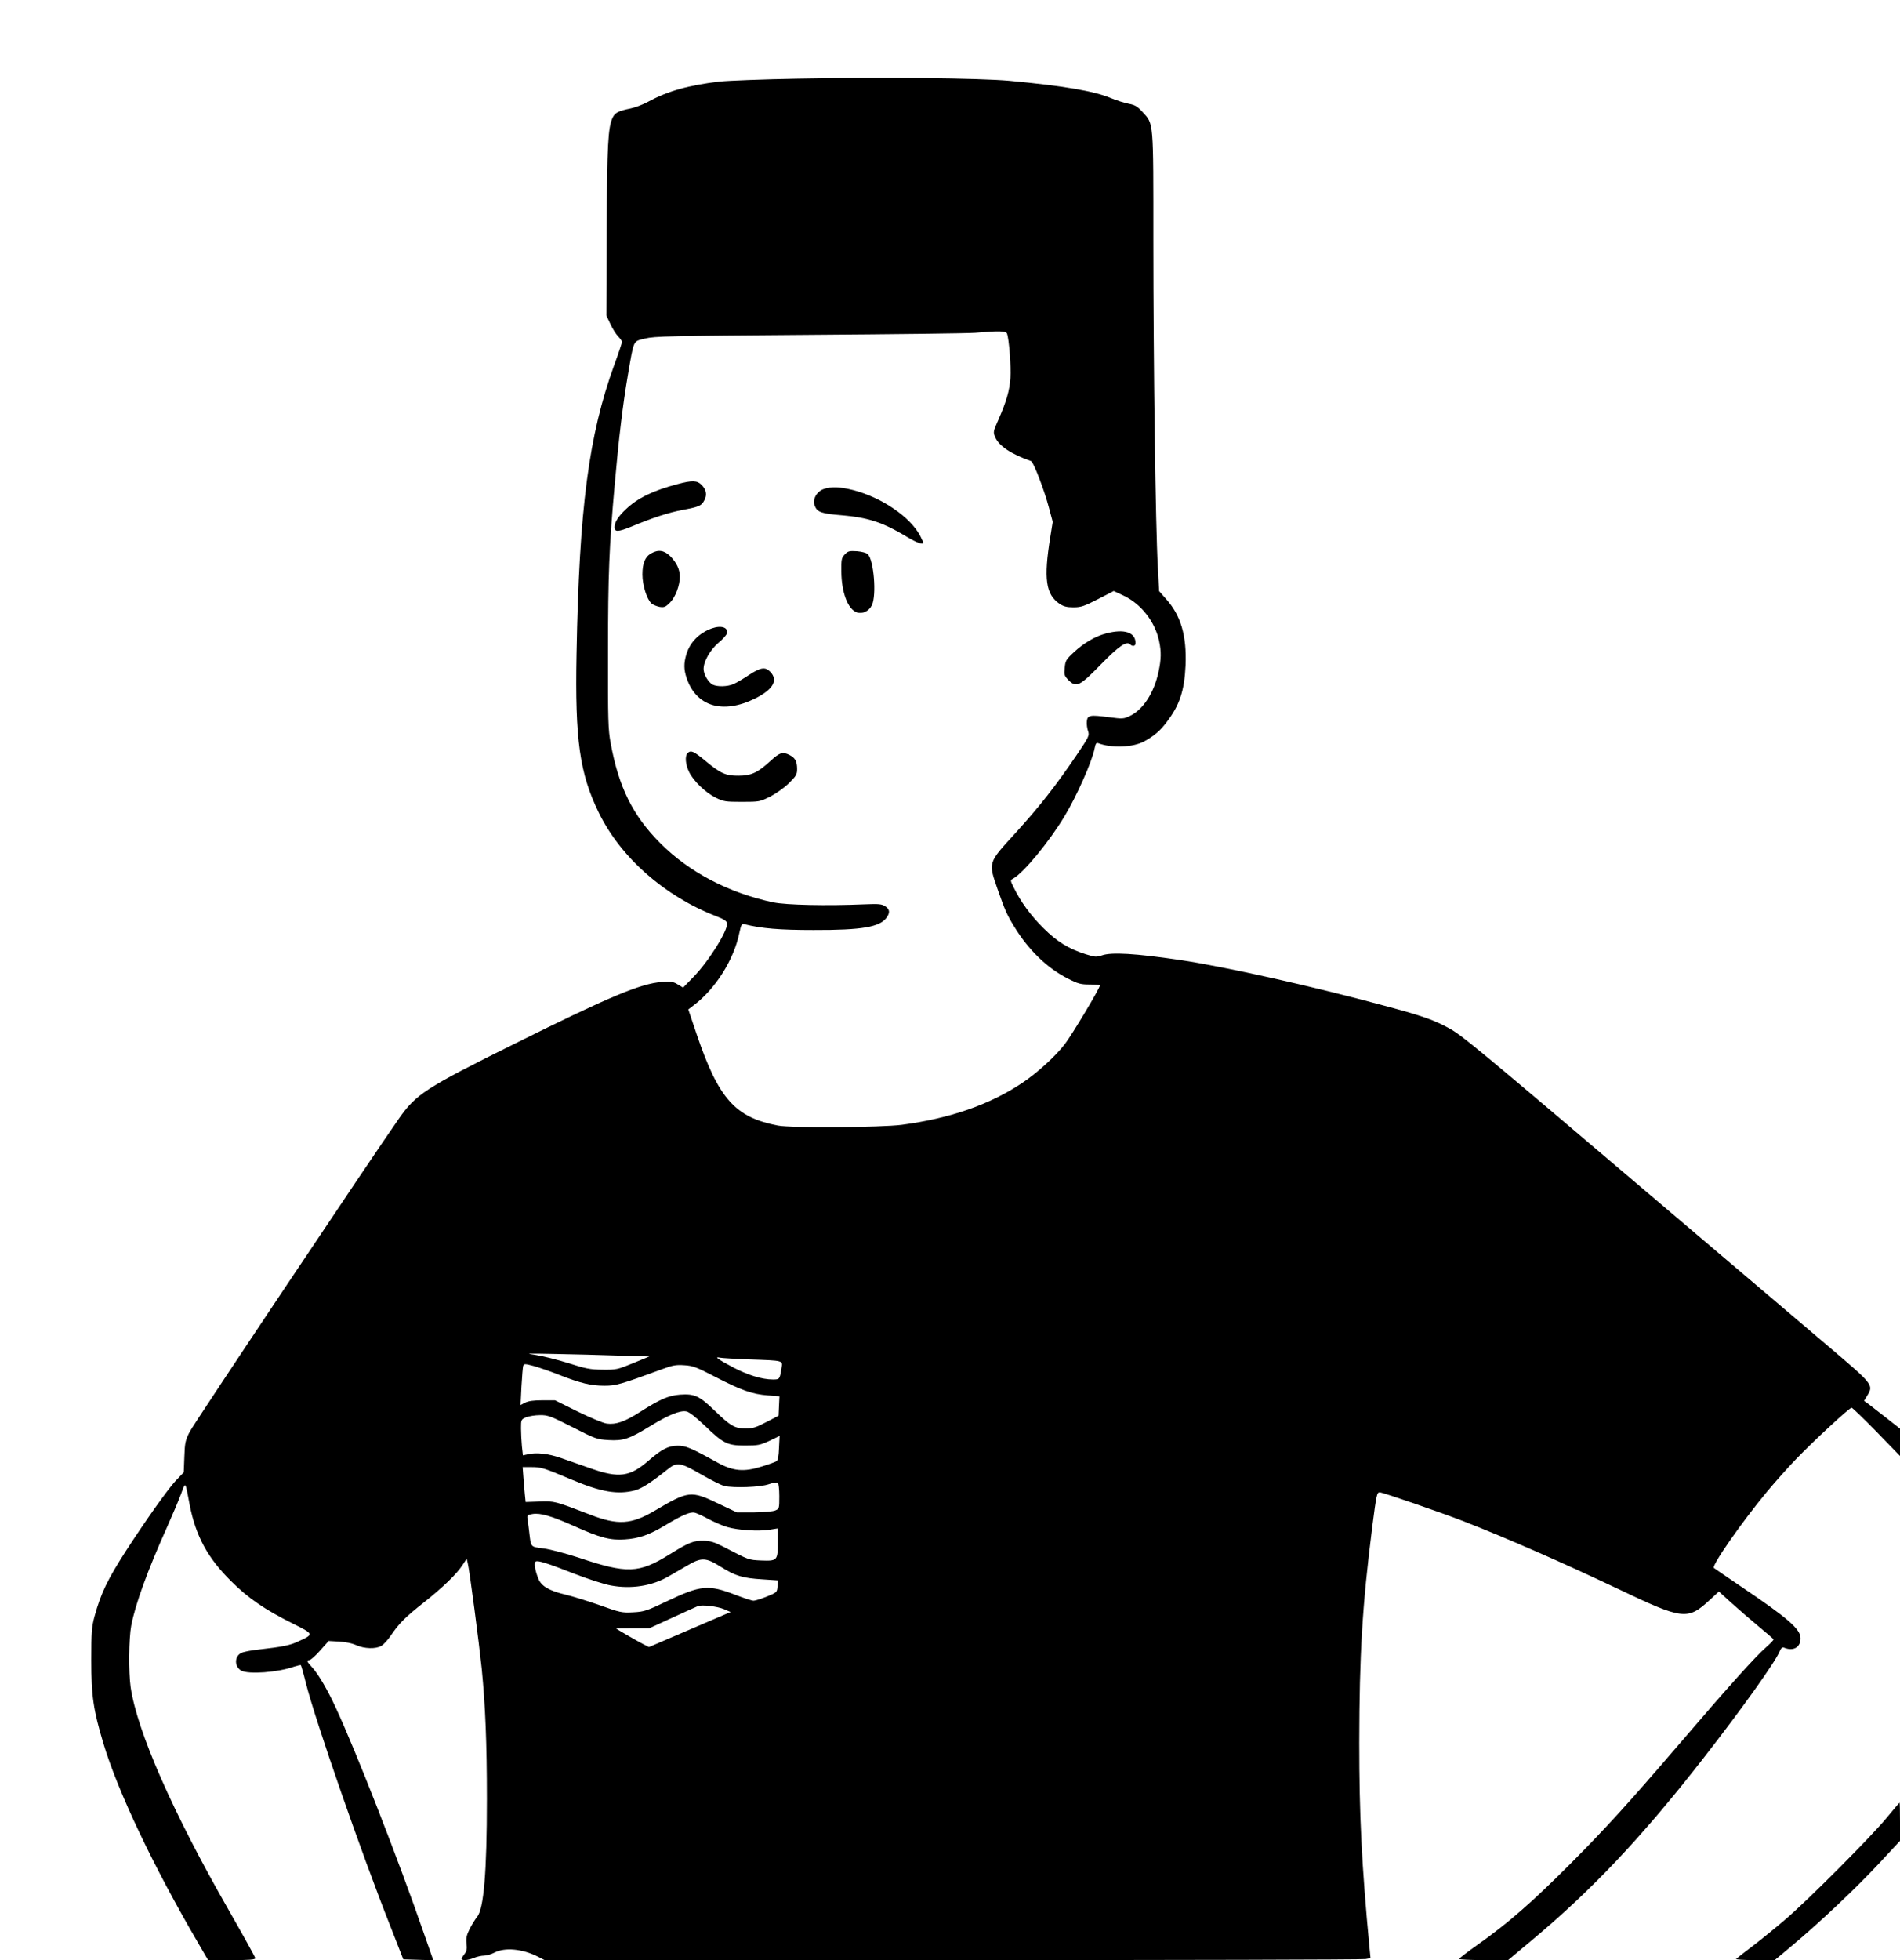 <?xml version="1.0" standalone="no"?>
<!DOCTYPE svg PUBLIC "-//W3C//DTD SVG 20010904//EN"
 "http://www.w3.org/TR/2001/REC-SVG-20010904/DTD/svg10.dtd">
<svg version="1.0" xmlns="http://www.w3.org/2000/svg"
 width="1280pt" height="1320pt" viewBox="0 0 1280 1320"
 preserveAspectRatio="xMidYMid meet">
<g transform="translate(0,1320) scale(0.1,-0.1)"
fill="#000000" stroke="none">
<path d="M5365 12670 c-225 -4 -457 -13 -515 -19 -208 -24 -352 -64 -485 -137
-33 -18 -85 -38 -115 -44 -84 -17 -107 -29 -123 -63 -31 -66 -37 -182 -40
-757 l-2 -575 27 -57 c15 -32 38 -69 52 -83 14 -14 26 -31 26 -38 0 -7 -23
-76 -51 -152 -173 -476 -237 -965 -255 -1950 -11 -579 21 -804 151 -1070 148
-301 443 -561 790 -695 52 -20 71 -33 73 -48 7 -47 -126 -260 -229 -364 l-67
-69 -37 22 c-31 19 -46 21 -108 16 -142 -11 -352 -99 -982 -412 -613 -304
-672 -343 -789 -510 -179 -255 -1382 -2055 -1408 -2107 -29 -57 -33 -74 -36
-168 l-4 -105 -57 -60 c-54 -59 -198 -262 -333 -470 -124 -193 -168 -284 -211
-440 -19 -71 -22 -105 -22 -295 0 -241 14 -335 81 -559 99 -329 338 -832 646
-1358 l60 -103 159 0 c121 0 159 3 159 13 0 6 -82 154 -181 327 -375 654 -616
1203 -659 1499 -14 99 -12 329 4 413 28 146 110 371 241 663 37 83 80 184 95
225 31 84 27 90 58 -75 41 -209 121 -358 281 -515 113 -113 226 -190 408 -281
151 -75 150 -74 40 -124 -56 -26 -102 -35 -268 -54 -47 -5 -98 -15 -112 -22
-49 -22 -49 -94 -1 -120 50 -26 246 -12 358 28 22 7 41 11 43 9 2 -2 18 -57
34 -122 64 -253 370 -1134 568 -1634 l88 -225 101 -3 101 -3 -64 183 c-170
491 -453 1216 -594 1520 -53 115 -115 222 -157 268 -38 41 -41 50 -20 50 8 0
41 29 72 64 l58 65 70 -4 c43 -2 89 -12 116 -24 54 -25 132 -27 169 -5 15 9
43 39 62 67 55 82 96 124 224 225 132 105 221 191 262 254 l27 41 7 -29 c12
-46 77 -545 94 -709 25 -254 35 -504 35 -880 0 -494 -21 -741 -66 -794 -13
-16 -35 -52 -50 -81 -21 -42 -25 -62 -21 -99 4 -36 1 -51 -14 -70 -10 -13 -19
-27 -19 -32 0 -14 44 -11 83 6 20 8 50 15 67 15 17 0 49 9 72 21 70 36 187 25
290 -27 l47 -24 2749 0 c1512 0 2764 3 2782 7 l33 6 -7 71 c-53 562 -69 890
-69 1381 1 594 20 919 88 1455 28 217 31 230 50 230 20 0 411 -135 563 -194
298 -116 673 -281 1042 -456 438 -209 469 -213 619 -74 l61 56 87 -79 c49 -44
131 -115 183 -158 52 -43 96 -81 98 -85 2 -4 -22 -29 -52 -55 -64 -54 -263
-276 -566 -630 -358 -418 -514 -589 -760 -836 -250 -250 -412 -392 -615 -535
-69 -49 -125 -92 -125 -96 0 -4 74 -8 165 -8 l165 0 148 124 c413 343 752 702
1168 1236 255 327 484 647 513 719 10 23 18 30 30 25 62 -26 111 2 111 63 0
62 -83 134 -400 348 -96 65 -179 122 -184 126 -17 15 190 311 356 511 53 64
141 163 195 219 115 120 362 349 377 349 5 0 81 -73 168 -162 l158 -163 0 92
0 92 -93 73 c-51 40 -105 82 -121 94 l-28 20 21 35 c44 72 42 74 -259 330
-107 91 -629 534 -1160 985 -1232 1047 -1311 1112 -1401 1161 -95 52 -175 81
-406 143 -495 135 -1100 270 -1403 315 -299 44 -462 54 -527 31 -36 -12 -46
-12 -109 8 -116 37 -192 84 -285 176 -85 84 -154 179 -200 274 -23 47 -24 48
-4 59 70 38 242 247 345 417 84 139 189 375 205 463 6 30 11 37 24 32 88 -34
231 -29 307 11 65 35 110 72 153 130 88 115 120 211 128 384 8 200 -32 337
-133 448 l-45 51 -9 168 c-15 258 -30 1366 -30 2184 0 826 3 791 -73 875 -35
38 -51 47 -92 55 -27 5 -82 22 -120 38 -115 48 -313 82 -685 117 -203 18 -853
25 -1435 14z m1419 -1716 c14 -36 28 -224 23 -299 -6 -88 -27 -158 -81 -282
-35 -78 -36 -83 -22 -116 25 -60 107 -115 242 -162 16 -5 89 -194 120 -312
l26 -97 -16 -101 c-46 -283 -31 -389 63 -452 26 -17 48 -23 92 -23 52 0 72 7
166 55 l106 55 64 -30 c120 -56 214 -176 242 -308 15 -70 14 -123 -4 -206 -30
-141 -103 -254 -192 -297 -44 -21 -49 -21 -142 -9 -129 17 -145 14 -149 -28
-2 -19 2 -48 8 -65 10 -30 7 -38 -77 -162 -139 -205 -250 -347 -412 -525 -188
-206 -184 -194 -118 -385 46 -131 60 -165 109 -244 95 -157 224 -282 362 -351
68 -35 87 -40 147 -40 38 0 69 -3 69 -6 0 -19 -184 -326 -236 -395 -62 -81
-188 -196 -289 -263 -219 -146 -486 -238 -810 -281 -140 -18 -745 -22 -834 -5
-288 55 -400 180 -547 613 l-57 169 34 26 c148 111 273 308 310 490 12 56 16
63 34 58 115 -29 237 -39 465 -39 330 -1 449 20 494 85 23 33 20 55 -11 75
-23 15 -44 17 -138 13 -257 -11 -528 -5 -615 13 -299 63 -565 202 -760 397
-186 186 -281 376 -336 675 -17 90 -19 154 -18 615 0 520 8 711 45 1125 27
308 55 542 89 740 42 243 33 224 115 245 64 16 163 18 1105 25 569 4 1073 10
1120 14 156 14 207 13 214 -5z m-2619 -6883 l210 -6 -110 -45 c-105 -43 -114
-45 -205 -44 -83 1 -112 6 -230 44 -74 23 -173 48 -220 55 -78 11 -68 11 130
7 118 -2 310 -7 425 -11z m885 -26 c232 -8 223 -6 215 -58 -12 -76 -13 -77
-58 -77 -74 0 -169 30 -267 81 -104 55 -131 75 -90 66 14 -3 104 -8 200 -12z
m-1280 -105 c144 -56 212 -72 302 -72 79 0 106 8 393 113 67 25 91 29 145 25
57 -3 83 -13 210 -79 172 -89 248 -116 353 -124 l78 -6 -3 -65 -3 -66 -83 -43
c-68 -36 -92 -43 -138 -43 -73 0 -102 16 -209 120 -104 100 -136 115 -234 108
-77 -6 -135 -31 -268 -116 -103 -66 -163 -87 -225 -79 -24 3 -112 40 -196 81
l-153 76 -85 0 c-59 0 -95 -5 -116 -16 l-31 -16 6 124 c4 69 9 132 12 141 6
14 13 13 74 -3 37 -11 114 -37 171 -60z m977 -340 c127 -122 153 -135 273
-135 86 0 101 3 164 32 l68 33 -4 -80 c-2 -58 -7 -84 -18 -91 -8 -5 -52 -21
-98 -35 -120 -38 -193 -32 -299 27 -179 99 -213 113 -267 113 -63 0 -109 -24
-196 -100 -127 -110 -200 -120 -390 -53 -63 22 -153 54 -200 70 -86 30 -166
39 -226 25 l-31 -7 -7 62 c-3 34 -6 89 -6 121 0 58 1 59 35 74 19 7 60 14 92
14 53 1 72 -6 220 -81 154 -79 165 -82 241 -87 102 -6 140 7 284 95 123 75
199 106 242 98 18 -3 62 -37 123 -95z m-22 -330 c66 -38 136 -73 155 -77 65
-15 241 -8 297 11 29 10 57 15 63 11 5 -3 10 -44 10 -91 0 -83 -1 -85 -27 -96
-16 -7 -77 -12 -144 -13 l-115 0 -124 59 c-186 89 -201 87 -428 -47 -159 -94
-249 -100 -437 -27 -237 91 -239 92 -341 88 l-93 -3 -5 50 c-3 28 -7 80 -10
118 l-5 67 58 0 c68 0 81 -4 276 -86 195 -82 307 -101 422 -71 47 13 108 52
221 142 63 51 86 47 227 -35z m50 -301 c39 -20 95 -45 125 -53 72 -21 210 -30
283 -18 l57 9 0 -92 c0 -124 -3 -128 -111 -124 -88 4 -81 2 -258 94 -59 30
-86 38 -130 39 -70 1 -100 -11 -227 -90 -211 -131 -287 -134 -618 -23 -83 27
-188 55 -233 61 -92 12 -85 5 -98 113 -3 28 -8 64 -11 82 -4 29 -3 31 33 37
53 9 128 -13 285 -83 171 -77 240 -95 338 -88 95 6 167 32 273 96 115 69 167
91 197 84 14 -3 57 -23 95 -44z m85 -323 c94 -59 145 -74 276 -82 l105 -7 -3
-40 c-3 -40 -4 -41 -72 -69 -38 -15 -78 -28 -89 -28 -12 0 -66 18 -121 39
-183 71 -235 66 -460 -41 -141 -67 -156 -72 -231 -76 -76 -4 -88 -1 -225 48
-80 28 -183 60 -230 71 -110 26 -163 57 -183 107 -23 56 -31 109 -18 116 15 9
79 -11 265 -84 88 -34 196 -69 240 -77 137 -26 279 -4 390 61 23 13 77 45 121
70 101 60 129 59 235 -8z m18 -283 l44 -19 -275 -118 -275 -118 -43 22 c-41
21 -179 101 -179 104 0 0 51 1 113 1 l112 0 155 71 c85 39 162 74 170 77 27
12 134 -1 178 -20z"/>
<path d="M4565 9940 c-163 -43 -268 -93 -348 -169 -52 -49 -77 -88 -77 -121 0
-34 24 -33 117 5 138 58 250 94 342 111 112 21 127 28 146 65 20 38 13 72 -20
105 -29 29 -63 30 -160 4z"/>
<path d="M5550 9907 c-49 -17 -79 -72 -61 -114 17 -42 44 -52 181 -63 184 -16
278 -48 446 -149 60 -36 104 -51 104 -36 0 3 -9 22 -19 43 -66 129 -260 262
-455 312 -89 22 -145 24 -196 7z"/>
<path d="M4388 9474 c-41 -22 -60 -66 -60 -143 0 -73 30 -167 61 -195 10 -9
35 -19 54 -23 32 -5 41 -1 71 29 36 36 66 115 66 175 0 48 -22 94 -64 137 -41
40 -80 47 -128 20z"/>
<path d="M5691 9466 c-22 -23 -24 -34 -23 -115 1 -141 44 -254 104 -275 38
-13 83 8 102 49 32 67 13 303 -28 343 -9 9 -39 17 -73 20 -52 3 -60 1 -82 -22z"/>
<path d="M4795 8968 c-85 -31 -147 -94 -171 -174 -18 -61 -18 -102 2 -161 65
-191 243 -244 459 -138 123 61 159 123 105 180 -34 36 -66 31 -145 -21 -39
-26 -85 -53 -104 -61 -41 -18 -111 -19 -141 -3 -29 16 -60 69 -60 105 0 51 44
128 99 175 28 23 53 51 57 62 13 42 -35 59 -101 36z"/>
<path d="M7451 8934 c-73 -19 -151 -65 -218 -128 -51 -47 -56 -56 -60 -103 -5
-48 -3 -54 26 -84 52 -51 75 -40 216 105 120 123 174 161 198 137 17 -17 37
-13 37 8 0 73 -76 98 -199 65z"/>
<path d="M4632 8128 c-19 -19 -14 -77 10 -126 29 -61 112 -141 180 -174 52
-26 66 -28 176 -28 117 0 121 1 190 35 40 21 94 59 126 90 50 49 56 60 56 96
0 51 -13 75 -50 94 -47 24 -67 18 -129 -39 -87 -80 -131 -100 -216 -100 -86
-1 -122 16 -224 101 -77 64 -97 73 -119 51z"/>
<path d="M12714 963 c-102 -126 -535 -560 -684 -687 -63 -54 -162 -135 -220
-179 -58 -44 -109 -84 -114 -89 -6 -4 51 -8 125 -8 l135 0 115 96 c191 160
432 388 585 552 l144 155 0 128 c0 71 -1 129 -3 129 -2 0 -39 -44 -83 -97z"/>
</g>
</svg>
